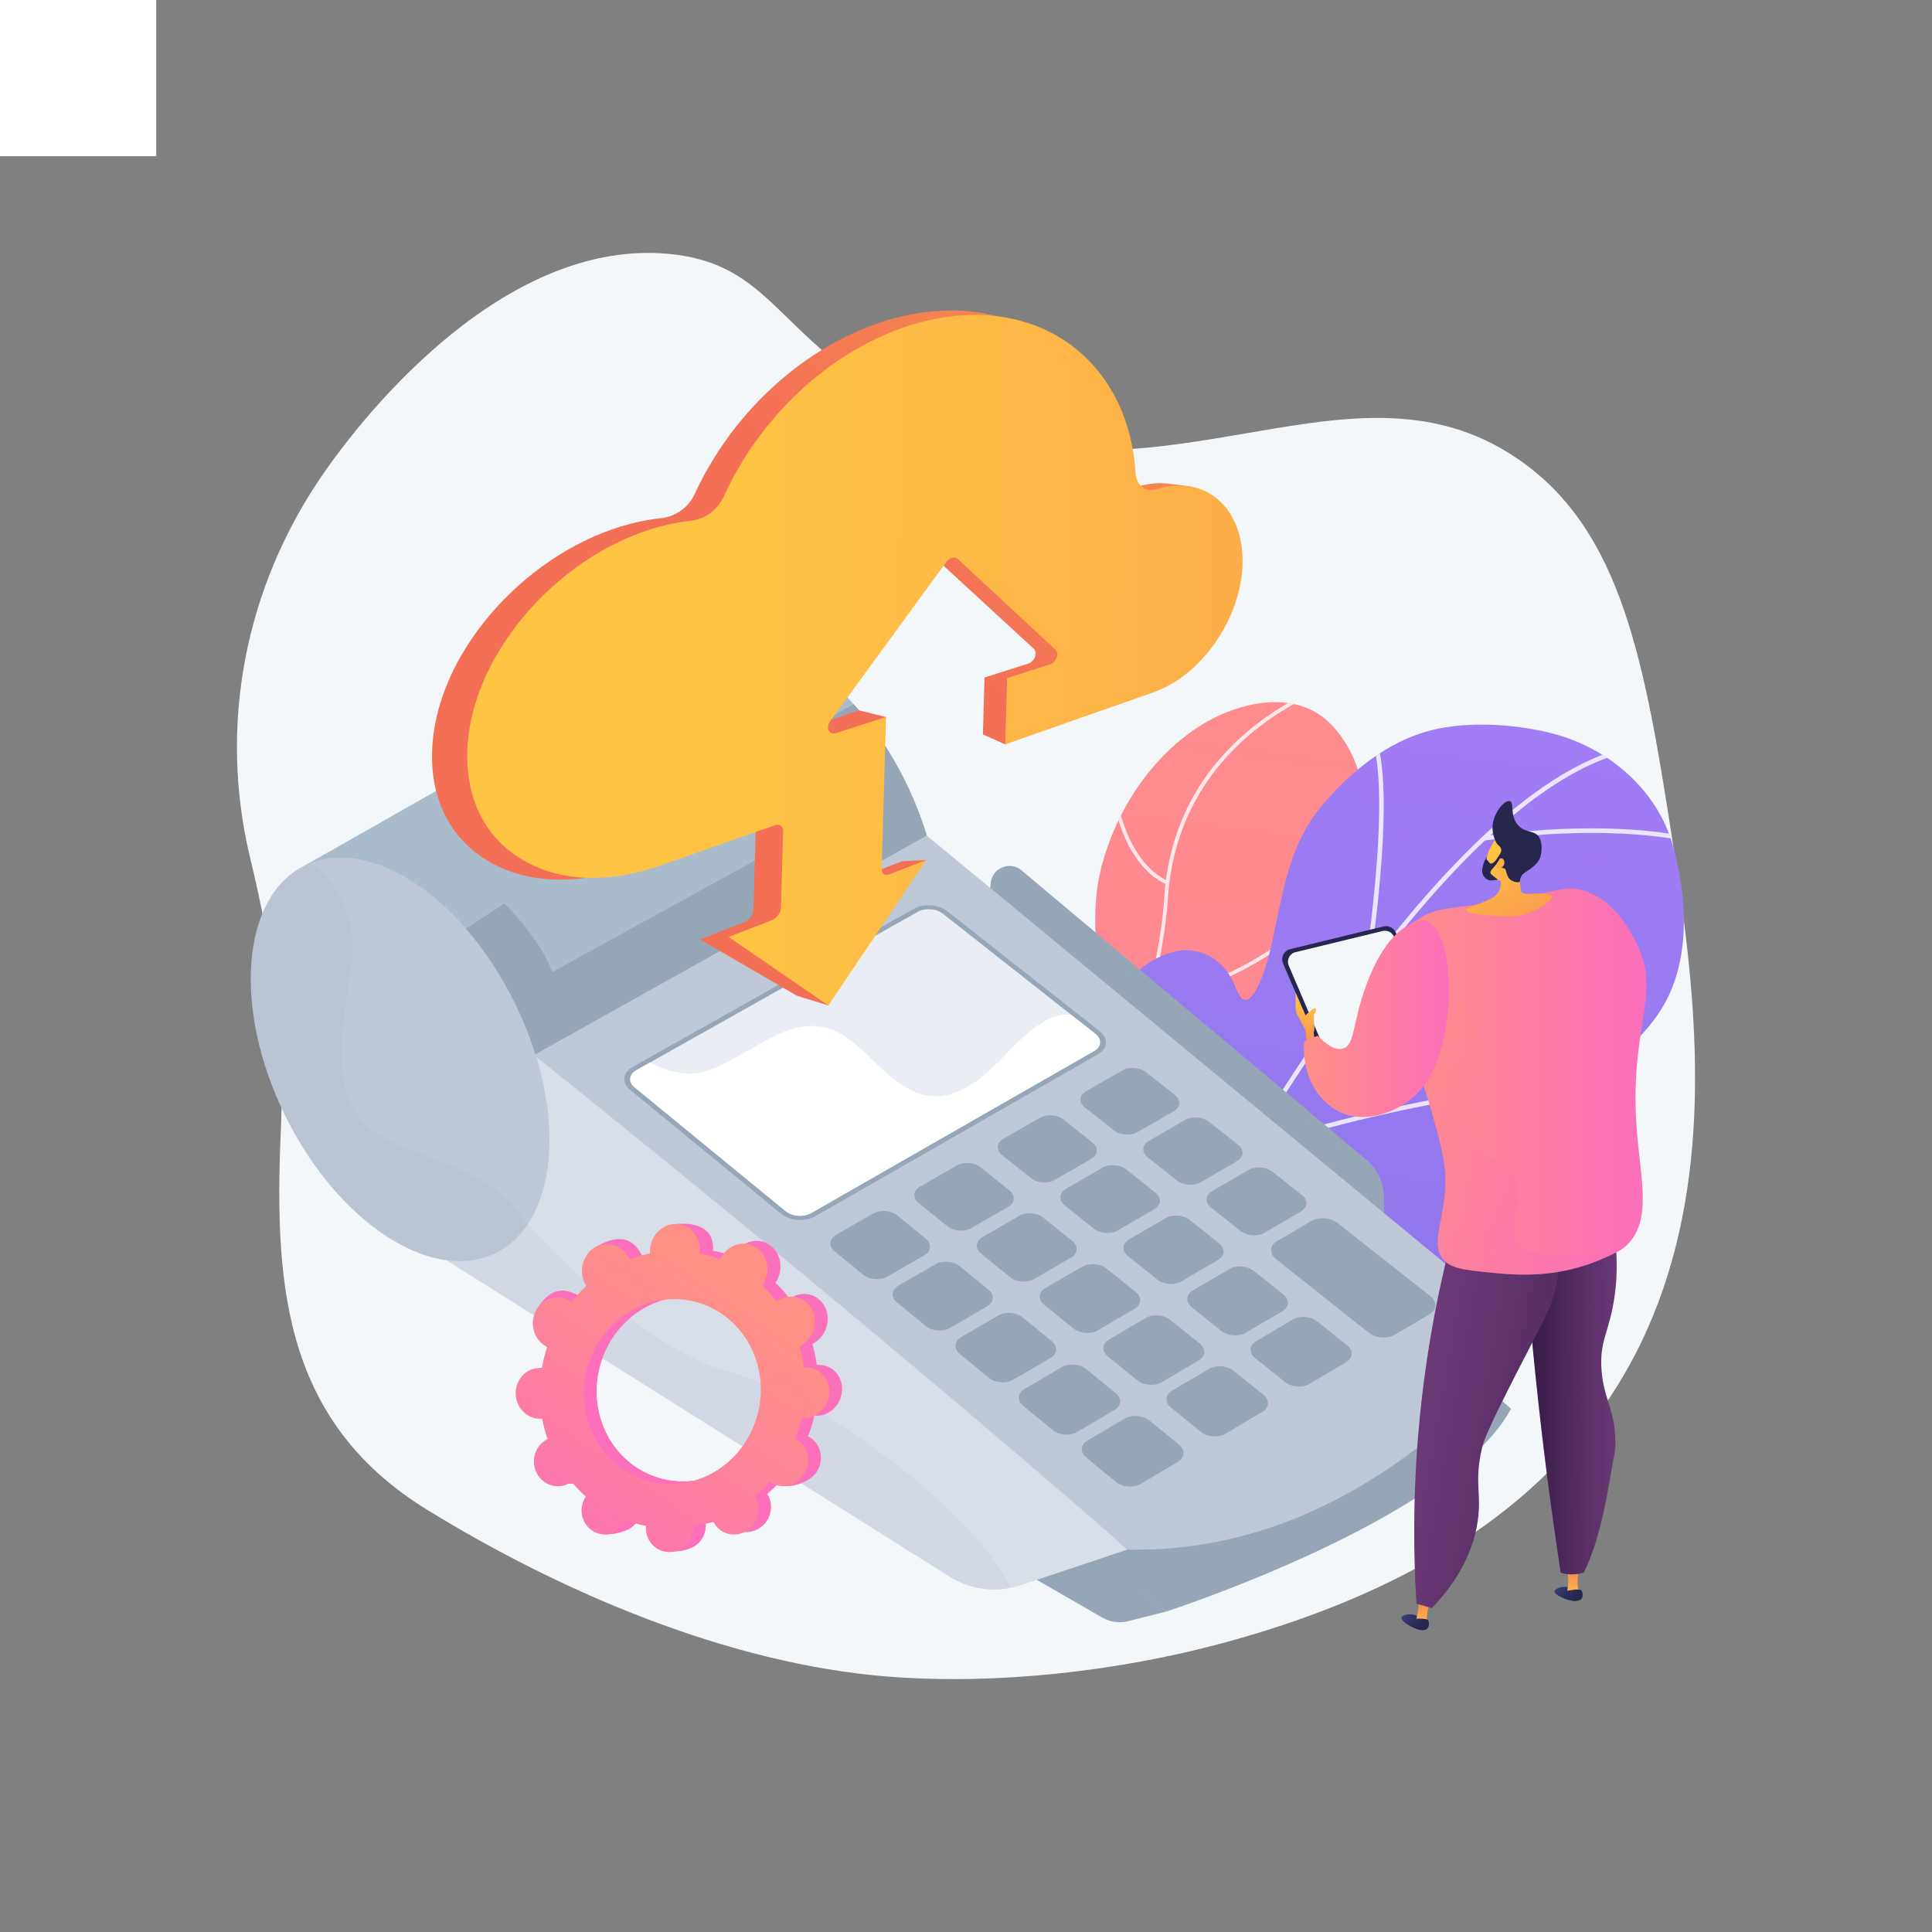 <?xml version="1.0" encoding="utf-8"?>
<!-- Generator: Adobe Illustrator 27.5.0, SVG Export Plug-In . SVG Version: 6.00 Build 0)  -->
<svg version="1.1" xmlns="http://www.w3.org/2000/svg" xmlns:xlink="http://www.w3.org/1999/xlink" x="0px" y="0px"
	 viewBox="0 0 3710 3710" style="enable-background:new 0 0 3710 3710;" xml:space="preserve">
<rect x="0" y="0" width="3710" height="3710" fill="#808080" stroke="none"/>
<g id="Background">
	<g>
		<g>
			<rect style="fill:#FFFFFF;" width="300" height="300"/>
		</g>
	</g>
</g>
<g id="Illustration">
	<g>
		<path style="fill:#F4F7FA;" d="M3213.822,1629.244c-55.197-361.291-99.509-610.975-298.829-747.794
			c-336.204-230.78-711.677,143.864-1187.924-107.527c-234.486-123.775-243.275-267.282-441.865-286.33
			c-351.348-33.701-639.081,385.599-664.017,421.558c-151.509,218.481-202.119,484.887-140.698,738.871
			c39.891,164.966,66.849,335.699,59.449,505.213c-12.875,295.02-5.467,570.399,280.844,746.341
			c255.64,157.097,577.371,295.651,884.306,319.917c208.59,16.494,442.511-10.196,643.552-64.501
			C3373.197,2878.227,3289.714,2125.999,3213.822,1629.244z"/>
		<g>
			<g>
				<g>
					<defs>
						<path id="SVGID_1_" d="M2613.511,1778.069c-7.835,0.696-15.321,1.499-22.155,2.165c-21.209,2.067-67.709,14.937-83.74-6.187
							c-26.431-34.85,40.717-93.95,57.622-120.501c20.911-32.842,46.821-69.41,51.025-109.297
							c6.393-60.663-35.163-142.723-86.448-174.404c-70.74-43.699-169.56-13.962-233.117,28.939
							c-92.071,62.149-156.766,164.662-183.025,271.735c-28.304,115.412,10.73,234.873-0.457,351.847
							c-17.584,183.855-278.161-50.377-227.238,433.094c11.242,106.728,29.576,223.486,89.539,314.964
							c24.867,37.936,74.579,90.652,124.13,87.608c70.256-4.315,67.117-103.708,88.913-149.59
							c25.479-53.633,69.93-96.007,119.326-127.703c62.828-40.316,135.669-76.373,160.643-152.493
							c16.218-49.429-8.189-100.333-39.418-138.784c-17.211-21.191-53.895-45.42-48.395-76.643
							c4.562-25.899,40.953-44.926,59.928-58.579c58.361-41.995,115.103-87.241,167.001-137.05
							c46.576-44.701,125.346-112.51,118.97-185.151C2721.482,1773.578,2661.079,1773.844,2613.511,1778.069z"/>
					</defs>
					
						<linearGradient id="SVGID_00000067214571048580508850000011742569977276163467_" gradientUnits="userSpaceOnUse" x1="2473.516" y1="756.286" x2="1826.993" y2="5761.597">
						<stop  offset="0" style="stop-color:#FF9085"/>
						<stop  offset="1" style="stop-color:#FB6FBB"/>
					</linearGradient>
					
						<use xlink:href="#SVGID_1_"  style="overflow:visible;fill:url(#SVGID_00000067214571048580508850000011742569977276163467_);"/>
					<clipPath id="SVGID_00000035532868769782079720000016704926912245328813_">
						<use xlink:href="#SVGID_1_"  style="overflow:visible;"/>
					</clipPath>
					<g style="opacity:0.8;clip-path:url(#SVGID_00000035532868769782079720000016704926912245328813_);">
						<g>
							<path style="fill:#FFFFFF;" d="M2239.081,2984.331c-0.717,0-1.44-0.216-2.069-0.664
								c-119.919-85.657-176.356-216.439-172.534-399.819c3.331-159.873,50.193-333.342,95.513-501.098
								c35.689-132.107,69.398-256.888,75.535-357.112c4.916-80.301,27.846-153.139,68.152-216.492
								c32.234-50.663,75.576-95.38,128.823-132.908c90.573-63.835,179.787-85.023,180.677-85.23
								c1.918-0.448,3.833,0.75,4.278,2.667c0.446,1.918-0.749,3.833-2.666,4.279c-0.88,0.204-88.937,21.151-178.386,84.257
								c-82.346,58.093-182.804,164.907-193.761,343.863c-6.18,100.947-39.981,226.068-75.769,358.535
								c-89.183,330.123-190.266,704.292,74.283,893.255c1.602,1.144,1.973,3.372,0.829,4.974
								C2241.289,2983.812,2240.194,2984.331,2239.081,2984.331z"/>
						</g>
						<g>
							<path style="fill:#FFFFFF;" d="M2241.915,1698.529c-0.362,0-0.731-0.056-1.094-0.173c-0.959-0.31-23.782-7.918-48.754-37.608
								c-22.771-27.074-51.738-78.611-60.419-170.384c-0.186-1.96,1.253-3.7,3.214-3.885c1.946-0.195,3.7,1.254,3.884,3.214
								c8.471,89.552,36.426,139.697,58.385,165.996c23.692,28.372,45.668,35.812,45.888,35.882
								c1.867,0.613,2.892,2.623,2.284,4.493C2244.812,1697.57,2243.417,1698.529,2241.915,1698.529z"/>
						</g>
						<g>
							<path style="fill:#FFFFFF;" d="M2206.258,1922.601c-1.806,0-3.354-1.367-3.542-3.203c-0.199-1.958,1.226-3.708,3.185-3.909
								c0.608-0.063,61.777-6.641,141.938-42.015c73.911-32.615,179.571-97.1,263.204-219.083c1.113-1.624,3.33-2.039,4.957-0.925
								c1.624,1.114,2.038,3.333,0.925,4.957c-84.654,123.472-191.635,188.708-266.473,221.693
								c-81.137,35.759-143.209,42.404-143.828,42.466C2206.501,1922.595,2206.378,1922.601,2206.258,1922.601z"/>
						</g>
						<g>
							<path style="fill:#FFFFFF;" d="M2077.56,2469.33c-0.393,0-0.794-0.066-1.185-0.204c-2.483-0.875-61.37-22.122-110.02-81.643
								c-28.584-34.97-47.507-75.893-56.245-121.632c-10.89-57-5.883-121.64,14.881-192.127c0.555-1.889,2.535-2.968,4.428-2.413
								c1.889,0.557,2.969,2.539,2.413,4.427c-46.163,156.709-3.818,253.428,39.833,306.972
								c47.363,58.097,106.491,79.481,107.083,79.69c1.856,0.657,2.83,2.692,2.174,4.548
								C2080.405,2468.415,2079.029,2469.33,2077.56,2469.33z"/>
						</g>
						<g>
							<path style="fill:#FFFFFF;" d="M2098.299,2349.002c-1.762,0-3.294-1.306-3.53-3.1c-0.257-1.952,1.118-3.743,3.07-4
								c2.85-0.376,285.884-38.824,355.238-145.923c1.073-1.651,3.28-2.124,4.931-1.055c1.653,1.071,2.125,3.279,1.055,4.931
								c-29.954,46.253-99.78,85.415-207.54,116.4c-79.89,22.97-152.034,32.621-152.754,32.716
								C2098.612,2348.992,2098.455,2349.002,2098.299,2349.002z"/>
						</g>
					</g>
				</g>
			</g>
			<g>
				<g>
					<defs>
						<path id="SVGID_00000087402908068818266090000010421260883325758106_" d="M3212.457,1623.916
							c-29.582-106.613-123.249-187.359-230.405-215.235c-65.245-16.973-144.892-22.712-211.437-11.128
							c-93.593,16.292-170.852,77.345-231.073,148.11c-70.758,83.146-77.382,186.188-102.673,288.541
							c-4.958,20.066-37.669,130.563-62.439,65.805c-34.538-90.303-111.564-74.376-111.58-74.373
							c-60.267,12.466-106.588,56.719-128.871,112.408c-59.522,148.757-41.123,341.996-28.535,497.921
							c5.922,73.343,15.044,146.297,25.92,219.009c2.689,17.977,15.598,32.736,33.067,37.76
							c17.469,5.024,36.262-0.613,48.086-14.419c12.294-14.36,25.175-27.543,37.097-39.145
							c114.667-111.593,294.212-128.108,445.705-134.785c88.452-3.898,161.329-9.521,238.397-57.017
							c32.024-19.736,66.827-43.973,81.674-80.041c13.431-32.625,16.042-88.497-4.184-118.838
							c-25.19-37.789-81.137-35.409-114.442-63.244c-53.811-44.973,86.93-76.275,115.279-85.387
							c45.198-14.531,75.163-50.574,109.022-81.83c25.865-23.875,50.184-49.858,68.952-79.764
							C3247.349,1846.914,3240.309,1724.291,3212.457,1623.916z"/>
					</defs>
					
						<linearGradient id="SVGID_00000039841190499648094370000008001599931156867222_" gradientUnits="userSpaceOnUse" x1="2806.892" y1="850.44" x2="2228.128" y2="5331.167">
						<stop  offset="0" style="stop-color:#AA80F9"/>
						<stop  offset="0.996" style="stop-color:#6165D7"/>
					</linearGradient>
					
						<use xlink:href="#SVGID_00000087402908068818266090000010421260883325758106_"  style="overflow:visible;fill:url(#SVGID_00000039841190499648094370000008001599931156867222_);"/>
					<clipPath id="SVGID_00000038404632629408860420000007420759360347344566_">
						<use xlink:href="#SVGID_00000087402908068818266090000010421260883325758106_"  style="overflow:visible;"/>
					</clipPath>
					<g style="opacity:0.8;clip-path:url(#SVGID_00000038404632629408860420000007420759360347344566_);">
						<g>
							<path style="fill:#FFFFFF;" d="M2113.603,2731.028c-0.613,0-1.235-0.133-1.827-0.411c-2.143-1.01-3.062-3.567-2.052-5.711
								c1.412-2.995,143.397-303.006,339.355-610.496c115.148-180.684,226.144-328.591,329.906-439.612
								c130.1-139.2,249.316-220.619,354.337-241.994c2.331-0.474,4.588,1.027,5.06,3.348c0.473,2.323-1.027,4.588-3.348,5.06
								c-103.239,21.014-220.921,101.574-349.779,239.445c-103.403,110.637-214.074,258.123-328.938,438.365
								c-195.669,307.035-337.421,606.553-338.83,609.543C2116.755,2730.117,2115.212,2731.028,2113.603,2731.028z"/>
						</g>
						<g>
							<path style="fill:#FFFFFF;" d="M2623.897,1872.483c-0.225,0-0.453-0.017-0.682-0.053c-2.341-0.374-3.935-2.574-3.562-4.914
								c0.647-4.046,63.871-405.384,1.091-473.108c-1.61-1.737-1.508-4.451,0.23-6.063c1.738-1.612,4.454-1.506,6.063,0.23
								c65.595,70.761,3.754,463.604,1.091,480.292C2627.791,1870.98,2625.968,1872.483,2623.897,1872.483z"/>
						</g>
						<g>
							<path style="fill:#FFFFFF;" d="M3374.154,1664.689c-0.777,0-1.563-0.209-2.27-0.652
								c-168.306-105.193-518.447-50.257-521.965-49.69c-2.345,0.374-4.541-1.214-4.919-3.553c-0.377-2.339,1.214-4.542,3.553-4.919
								c0.887-0.142,89.907-14.305,198.753-15.133c100.709-0.789,239.597,10.063,329.126,66.019c2.01,1.256,2.62,3.902,1.365,5.912
								C3376.983,1663.975,3375.584,1664.689,3374.154,1664.689z"/>
						</g>
						<g>
							<path style="fill:#FFFFFF;" d="M2254.861,2457.017c-0.321,0-0.647-0.036-0.972-0.112c-2.307-0.535-3.746-2.84-3.212-5.148
								c45.934-198.509-126.307-487.928-128.051-490.828c-1.222-2.031-0.567-4.667,1.464-5.889c2.035-1.219,4.669-0.566,5.888,1.464
								c0.441,0.732,44.481,74.322,82.175,171.731c34.884,90.15,71.336,219.791,46.885,325.458
								C2258.578,2455.675,2256.813,2457.017,2254.861,2457.017z"/>
						</g>
						<g>
							<path style="fill:#FFFFFF;" d="M2397.265,2210.013c-1.8,0-3.478-1.144-4.073-2.948c-0.743-2.25,0.48-4.676,2.731-5.418
								c1.539-0.509,156.051-51.181,343.181-87.893c173.026-33.943,410.182-62.542,557.418-6.027
								c2.212,0.849,3.317,3.331,2.468,5.544c-0.849,2.214-3.328,3.316-5.543,2.468c-145.334-55.785-380.774-27.29-552.69,6.438
								c-186.609,36.608-340.612,87.114-342.146,87.619C2398.165,2209.943,2397.711,2210.013,2397.265,2210.013z"/>
						</g>
					</g>
				</g>
			</g>
		</g>
		<g>
			<g>
				<g>
					<path style="fill:#97A6B7;" d="M2067.5,2950.363l-120.815,57.659l169.457,97.919c15.311,8.847,33.464,11.374,50.61,7.049
						l73.227-18.479L2067.5,2950.363z"/>
					<path style="opacity:0.2;fill:#97A6B7;" d="M2067.5,2950.363l-120.815,57.659l169.457,97.919
						c15.311,8.847,33.464,11.374,50.61,7.049l73.227-18.479L2067.5,2950.363z"/>
				</g>
				<path style="fill:#97A6B7;" d="M2093.048,2975.792l146.93,118.72c0,0,548.705-177.783,661.621-389.2l-57.659-50.861
					L2093.048,2975.792z"/>
			</g>
			<path style="fill:#D8DEE8;" d="M2165.242,2975.589l-205.7,68.578c-6.307,2.091-12.685,3.82-19.136,5.082
				c-39.965,8.001-81.768,0.54-116.688-21.441l-966.694-607.802l41.695-165.807l79.101-314.675l28.721,25.047L2165.242,2975.589z"/>
			<g>
				<path style="fill:#97A6B7;" d="M2657.972,2301.48v68.687l-17.529-14.054l-745.723-581.17l7.907-79.714
					c0.973-9.982,6.151-18.992,13.934-24.937c2.488-1.946,5.292-3.531,8.32-4.758c12.287-5.045,26.394-2.845,36.593,5.694
					l662.167,555.62C2645.696,2245.371,2657.972,2272.687,2657.972,2301.48z"/>
				<path style="opacity:0.3;fill:#97A6B7;" d="M2640.894,2308.688v47.425l-745.948-581.17l7.794-79.714
					c0.973-9.982,6.095-18.992,13.877-24.937c9.551-1.045,19.282,1.802,26.851,8.144l662.631,555.62
					C2628.154,2252.578,2640.894,2279.895,2640.894,2308.688z"/>
			</g>
			<path style="fill:#AABBCC;" d="M1701.445,1980.858c-89.66,44.255-211.357-7.999-309.737-120.615l-336.586,173.986l-18.416-14.557
				l-14.017-11.1l-437.887-346.209c0,0,736.201-418.642,749.571-425.237c8.541-4.216,17.369-7.531,26.452-10.018l14.846-3.315
				c81.877-14.019,180.511,35.821,263.466,128.363c37.154,41.407,71.173,91.427,99.139,148.078
				c17.155,34.703,30.883,69.695,41.335,104.182c2.449,8.038,4.719,16.072,6.81,24.073l5.911,24.686
				C1824.872,1803.305,1792.799,1935.776,1701.445,1980.858z"/>
			<path style="fill:#BFC8D6;" d="M2901.274,2530.546l-1121.627-926.045l-756.153,420.071c0,0,597.589,475.328,1141.748,951.017
				c389.283,8.781,656.218-270.088,742.747-375.139C2925.424,2579.284,2922.42,2548.003,2901.274,2530.546z"/>
			<path style="fill:#BFC8D6;" d="M1013.534,2350.67c-16,24.108-36.577,43.065-61.659,55.424
				c-28.902,14.272-61.155,18.489-94.85,13.912c-108.292-14.739-231.791-120.436-309.09-277.017
				c-101.372-205.376-84.867-420.553,36.83-480.626c5.01-2.486,10.091-4.649,15.28-6.486
				c121.157-43.785,291.468,72.614,388.66,269.593c6.415,13.009,12.36,26.055,17.838,39.101
				C1069.751,2115.06,1070.437,2265.191,1013.534,2350.67z"/>
			<g>
				<path style="fill:#97A6B7;" d="M2746.239,2488.601c13.773,10.848,13.396,26.496-0.865,34.945l-66.827,39.594
					c-14.313,8.48-37.078,6.503-50.827-4.41l-177.111-140.591c-13.55-10.756-12.955-26.24,1.307-34.59l66.591-38.986
					c14.211-8.32,36.719-6.401,50.293,4.29L2746.239,2488.601z"/>
				<path style="fill:#97A6B7;" d="M1565.31,2335.671c-19.265,11.039-48.652,8.789-65.472-5.009l-290.031-237.912
					c-16.413-13.463-14.164-33.17,4.98-43.937l540.162-303.79c18.681-10.506,47.35-8.433,63.942,4.629l293.142,230.778
					c16.998,13.381,15.565,33.036-3.227,43.805L1565.31,2335.671z"/>
				<path style="fill:#EAEDF3;" d="M2101.097,2018.156l-543.44,311.252c-14.45,8.29-36.433,6.63-49.081-3.748l-290.063-237.807
					c-12.361-10.127-10.667-24.867,3.711-32.938l25.766-14.487l514.466-289.486c14.019-7.892,35.497-6.342,47.966,3.496
					l246.565,194.202l46.524,36.651C2116.304,1995.346,2115.223,2010.048,2101.097,2018.156z"/>
				<path style="fill:#FFFFFF;" d="M2101.097,2018.156l-543.44,311.252c-14.45,8.29-36.433,6.63-49.081-3.748l-290.063-237.807
					c-12.361-10.127-10.667-24.867,3.711-32.938l25.766-14.487c31.965,17.046,73.049,25.731,99.968,18.703
					c95.463-24.974,181.158-139.32,283.215-62.921c60.038,45.009,113.265,132.797,199.97,102.957
					c75.857-26.127,112.795-106.272,181.447-141.804c14.161-7.317,29.298-9.803,44.397-8.722l46.524,36.651
					C2116.304,1995.346,2115.223,2010.048,2101.097,2018.156z"/>
				<g>
					<path style="fill:#97A6B7;" d="M1777.714,2378.56c12.021,9.775,10.786,24.05-2.775,31.879l-70.968,40.971
						c-13.612,7.858-34.385,6.253-46.38-3.581l-54.798-44.925c-11.932-9.782-10.576-24.036,3.012-31.839l70.847-40.688
						c13.538-7.775,34.192-6.198,46.149,3.526L1777.714,2378.56z"/>
					<path style="fill:#97A6B7;" d="M1938.336,2285.937c12.054,9.697,10.924,23.864-2.541,31.637l-70.465,40.681
						c-13.515,7.802-34.237,6.216-46.266-3.54l-54.952-44.565c-11.966-9.704-10.715-23.849,2.777-31.598l70.347-40.401
						c13.442-7.72,34.046-6.162,46.036,3.485L1938.336,2285.937z"/>
					<path style="fill:#97A6B7;" d="M2097.825,2193.968c12.086,9.62,11.059,23.679-2.311,31.398l-69.968,40.394
						c-13.419,7.747-34.091,6.179-46.152-3.498l-55.103-44.209c-11.999-9.627-10.851-23.665,2.546-31.359l69.852-40.117
						c13.348-7.666,33.901-6.126,45.924,3.444L2097.825,2193.968z"/>
					<path style="fill:#97A6B7;" d="M2256.193,2102.645c12.117,9.543,11.192,23.497-2.084,31.161l-69.476,40.11
						c-13.325,7.693-33.945,6.143-46.039-3.457l-55.249-43.857c-12.031-9.55-10.986-23.483,2.318-31.123l69.363-39.835
						c13.255-7.612,33.758-6.09,45.812,3.404L2256.193,2102.645z"/>
				</g>
				<g>
					<path style="fill:#97A6B7;" d="M1898.075,2476.443l-55.432-45.08c-12.071-9.817-32.84-11.415-46.405-3.574l-70.994,41.032
						c-13.618,7.869-14.906,22.252-2.859,32.127l55.319,45.351c12.108,9.928,32.998,11.555,46.637,3.63l71.115-41.319
						C1909.047,2500.713,1910.212,2486.311,1898.075,2476.443z"/>
					<path style="fill:#97A6B7;" d="M2059.026,2383.035l-55.583-44.717c-12.104-9.738-32.82-11.318-46.29-3.533l-70.49,40.742
						c-13.521,7.814-14.703,22.087-2.624,31.883l55.472,44.987c12.143,9.847,32.981,11.455,46.523,3.586l70.608-41.025
						C2070.135,2407.117,2071.194,2392.824,2059.026,2383.035z"/>
					<path style="fill:#97A6B7;" d="M2218.837,2290.289l-55.731-44.36c-12.136-9.658-32.803-11.221-46.178-3.489l-69.993,40.454
						c-13.424,7.758-14.503,21.923-2.39,31.64l55.622,44.626c12.175,9.769,32.961,11.358,46.408,3.546l70.107-40.735
						C2230.081,2314.185,2231.036,2300,2218.837,2290.289z"/>
					<path style="fill:#97A6B7;" d="M2377.518,2198.199l-55.875-44.006c-12.168-9.583-32.783-11.126-46.063-3.449l-69.5,40.168
						c-13.329,7.704-14.306,21.761-2.161,31.401l55.768,44.269c12.208,9.692,32.942,11.261,46.294,3.503l69.612-40.447
						C2388.894,2221.91,2389.749,2207.831,2377.518,2198.199z"/>
				</g>
				<path style="fill:#97A6B7;" d="M2019.582,2575.254c12.25,9.962,11.157,24.497-2.46,32.46l-71.262,41.673
					c-13.668,7.993-34.674,6.344-46.899-3.678l-55.846-45.783c-12.16-9.969-10.943-24.482,2.702-32.419l71.141-41.382
					c13.594-7.907,34.478-6.288,46.663,3.622L2019.582,2575.254z"/>
				<path style="fill:#97A6B7;" d="M2180.86,2481.051c12.283,9.882,11.295,24.305-2.225,32.211l-70.752,41.375
					c-13.57,7.936-34.523,6.306-46.782-3.635l-55.999-45.414c-12.194-9.889-11.082-24.291,2.466-32.171l70.634-41.087
					c13.497-7.851,34.329-6.251,46.547,3.579L2180.86,2481.051z"/>
				<path style="fill:#97A6B7;" d="M2340.99,2387.52c12.315,9.802,11.431,24.115-1.992,31.965l-70.248,41.08
					c-13.474,7.879-34.375,6.269-46.666-3.593l-56.148-45.048c-12.227-9.809-11.219-24.101,2.232-31.926l70.133-40.795
					c13.401-7.796,34.182-6.214,46.432,3.537L2340.99,2387.52z"/>
				<path style="fill:#97A6B7;" d="M2499.983,2294.652c12.346,9.724,11.564,23.928-1.764,31.722l-69.749,40.788
					c-13.378,7.823-34.227,6.232-46.55-3.55l-56.294-44.687c-12.258-9.731-11.354-23.914,2.002-31.683l69.637-40.507
					c13.307-7.74,34.036-6.177,46.317,3.496L2499.983,2294.652z"/>
				<g>
					<path style="fill:#97A6B7;" d="M2142.247,2675.009c12.367,10.057,11.347,24.725-2.298,32.756l-71.408,42.031
						c-13.696,8.062-34.82,6.391-47.162-3.728l-56.381-46.222c-12.277-10.065-11.13-24.709,2.543-32.715l71.288-41.736
						c13.622-7.975,34.622-6.334,46.924,3.67L2142.247,2675.009z"/>
					<path style="fill:#97A6B7;" d="M2303.852,2580c12.4,9.976,11.485,24.531-2.062,32.504l-70.895,41.729
						c-13.598,8.004-34.668,6.352-47.044-3.684l-56.534-45.847c-12.31-9.983-11.27-24.516,2.305-32.463l70.778-41.438
						c13.524-7.918,34.472-6.296,46.807,3.627L2303.852,2580z"/>
					<path style="fill:#97A6B7;" d="M2464.3,2485.671c12.432,9.896,11.621,24.339-1.828,32.255l-70.387,41.43
						c-13.5,7.946-34.518,6.314-46.927-3.641l-56.683-45.477c-12.343-9.903-11.407-24.324,2.071-32.215l70.273-41.142
						c13.428-7.862,34.324-6.259,46.69,3.585L2464.3,2485.671z"/>
				</g>
				<g>
					<path style="fill:#97A6B7;" d="M2264.082,2774.089c12.484,10.153,11.537,24.953-2.135,33.052l-71.551,42.388
						c-13.724,8.13-34.965,6.437-47.425-3.778l-56.915-46.66c-12.393-10.16-11.318-24.937,2.383-33.01l71.431-42.09
						c13.649-8.042,34.766-6.379,47.183,3.719L2264.082,2774.089z"/>
					<path style="fill:#97A6B7;" d="M2426.007,2678.276c12.517,10.07,11.675,24.756-1.898,32.797l-71.035,42.083
						c-13.625,8.072-34.812,6.398-47.305-3.733l-57.067-46.28c-12.426-10.077-11.458-24.74,2.145-32.755l70.918-41.787
						c13.551-7.985,34.615-6.341,47.065,3.675L2426.007,2678.276z"/>
					<path style="fill:#97A6B7;" d="M2586.767,2583.152c12.549,9.988,11.812,24.561-1.664,32.544l-70.524,41.78
						c-13.527,8.013-34.661,6.36-47.186-3.689l-57.216-45.904c-12.458-9.996-11.596-24.546,1.909-32.503l70.41-41.488
						c13.454-7.927,34.465-6.303,46.947,3.632L2586.767,2583.152z"/>
				</g>
			</g>
			<path style="fill:#97A6B7;" d="M1779.611,1604.415l-742.905,415.257l-8.793,4.901c-1.657-5.333-3.387-10.667-5.224-16
				c-9.335-27.605-20.614-55.462-34.272-83.102c-26.631-53.983-58.632-101.914-93.732-142.13l74.056-48.615
				c0,0,72.111,72.074,91.317,132.112l571.801-314.712l-93.661-141.734l100.939-58.237c37.154,41.407,71.173,91.427,99.139,148.078
				C1755.43,1534.936,1769.158,1569.928,1779.611,1604.415z"/>
			<path style="fill:#97A6B7;" d="M1538.198,1410.392c0,0,50.062,130.785,34.04,174.549c59.621-32.815,63.26-31.013,63.26-31.013
				L1538.198,1410.392z"/>
			<path style="opacity:0.1;fill:#97A6B7;" d="M1940.407,3049.249c-39.965,8.001-81.768,0.54-116.688-21.441l-966.694-607.802
				c-108.292-14.739-231.791-120.436-309.09-277.017c-101.372-205.376-84.867-420.553,36.83-480.626
				c5.01-2.486,10.091-4.649,15.28-6.486c47.965,43.28,89.047,108.111,74.453,198.96c-31.209,194.6-38.416,299.108,108.111,351.361
				c38.091,13.549,79.245,29.442,116.111,48.001c5.081,2.559,10.055,5.154,14.955,7.822c40.433,21.981,74.02,47.568,89.84,77.371
				c0,0,3.496,4.072,10.018,11.279c44.326,49.01,227.935,243.071,391.327,284.981
				C1566.883,2677.203,1867.576,2896.704,1940.407,3049.249z"/>
		</g>
		<g>
			
				<linearGradient id="SVGID_00000084504618065531099520000013555068480896143793_" gradientUnits="userSpaceOnUse" x1="4176.161" y1="3447.264" x2="4220.355" y2="3486.574" gradientTransform="matrix(0.99 -0.14 0.14 0.99 -1645.266 206.938)">
				<stop  offset="0" style="stop-color:#444B8C"/>
				<stop  offset="0.996" style="stop-color:#26264F"/>
			</linearGradient>
			<path style="fill:url(#SVGID_00000084504618065531099520000013555068480896143793_);" d="M2985.012,3055.751
				c1.258-6.928,23.631-13.199,34.709-3.919c5.502,4.608,9.289,13.947,6.107,18.166c-1.158,1.534,3.585,4.233-0.959,4.286
				C3009.797,3074.46,2983.761,3062.636,2985.012,3055.751z"/>
			
				<linearGradient id="SVGID_00000129901892141338714060000001094268625779601810_" gradientUnits="userSpaceOnUse" x1="3962.153" y1="3403.915" x2="3962.153" y2="3326.926" gradientTransform="matrix(0.999 0.05 -0.05 0.999 -768.819 -528.791)">
				<stop  offset="0" style="stop-color:#FFC444"/>
				<stop  offset="0.996" style="stop-color:#F36F56"/>
			</linearGradient>
			<path style="fill:url(#SVGID_00000129901892141338714060000001094268625779601810_);" d="M3009.477,3055.788l23.21,1.157
				c-8.041-14.619,1.627-54.381,1.627-54.381l-25.062,0.736c0,0,0.617,11.544,2.144,28.691
				C3011.92,3037.862,3010.956,3046.704,3009.477,3055.788z"/>
			
				<linearGradient id="SVGID_00000103255127793120593110000010058471465879156920_" gradientUnits="userSpaceOnUse" x1="4180.605" y1="3442.271" x2="4224.797" y2="3481.58" gradientTransform="matrix(0.99 -0.14 0.14 0.99 -1645.266 206.938)">
				<stop  offset="0" style="stop-color:#444B8C"/>
				<stop  offset="0.996" style="stop-color:#26264F"/>
			</linearGradient>
			<path style="fill:url(#SVGID_00000103255127793120593110000010058471465879156920_);" d="M3006.422,3055.438
				c0,0,27.703-6.383,30.699-0.888c2.998,5.496,5.323,20.208-12.252,19.734C3007.292,3073.81,3004.861,3060.098,3006.422,3055.438z"
				/>
			
				<linearGradient id="SVGID_00000101801132648605421820000013562130275066704557_" gradientUnits="userSpaceOnUse" x1="4224.133" y1="3084.464" x2="4268.328" y2="3123.776" gradientTransform="matrix(1 0 0 1 -1542.423 0)">
				<stop  offset="0" style="stop-color:#444B8C"/>
				<stop  offset="0.996" style="stop-color:#26264F"/>
			</linearGradient>
			<path style="fill:url(#SVGID_00000101801132648605421820000013562130275066704557_);" d="M2691.214,3106.003
				c2.215-6.683,25.246-9.761,34.917,0.977c4.801,5.331,7.245,15.11,3.503,18.84c-1.361,1.358,2.956,4.695-1.551,4.111
				C2713.137,3127.997,2689.013,3112.643,2691.214,3106.003z"/>
			
				<linearGradient id="SVGID_00000039838114284468835450000008527116454692496028_" gradientUnits="userSpaceOnUse" x1="4019.36" y1="2990.049" x2="4019.36" y2="2913.058" gradientTransform="matrix(0.981 0.193 -0.193 0.981 -642.201 -582.011)">
				<stop  offset="0" style="stop-color:#FFC444"/>
				<stop  offset="0.996" style="stop-color:#F36F56"/>
			</linearGradient>
			<path style="fill:url(#SVGID_00000039838114284468835450000008527116454692496028_);" d="M2718.431,3112.44l22.803,4.475
				c-5.861-15.621,9.412-53.585,9.412-53.585l-24.909-2.868c0,0-1.046,11.513-1.993,28.702
				C2723.419,3095.049,2721.197,3103.662,2718.431,3112.44z"/>
			
				<linearGradient id="SVGID_00000033362993231375432190000018274528480397176241_" gradientUnits="userSpaceOnUse" x1="4228.576" y1="3079.47" x2="4272.771" y2="3118.782" gradientTransform="matrix(1 0 0 1 -1542.423 0)">
				<stop  offset="0" style="stop-color:#444B8C"/>
				<stop  offset="0.996" style="stop-color:#26264F"/>
			</linearGradient>
			<path style="fill:url(#SVGID_00000033362993231375432190000018274528480397176241_);" d="M2712.457,3108.689
				c0,0,28.324-2.443,30.521,3.419c2.198,5.859,2.442,20.753-14.895,17.823C2710.748,3127.002,2710.259,3113.084,2712.457,3108.689z
				"/>
			
				<linearGradient id="SVGID_00000101816909494918578140000018083766308729384373_" gradientUnits="userSpaceOnUse" x1="1855.302" y1="2659.062" x2="2037.917" y2="2659.062" gradientTransform="matrix(1 0 0 1 1066.656 0)">
				<stop  offset="0" style="stop-color:#311944"/>
				<stop  offset="1" style="stop-color:#6B3976"/>
			</linearGradient>
			<path style="fill:url(#SVGID_00000101816909494918578140000018083766308729384373_);" d="M2921.958,2309.797
				c6.212,106.193,14.908,216.62,26.622,330.9c13.571,132.393,30.058,258.894,48.544,379.121c22.788,7.815,43.848,0,43.848,0
				s26.645-43.642,46.979-159.63c13.046-74.423,13.947-73.485,14.094-86.466c0.737-65.498-22.24-84.46-26.621-143.002
				c-4.053-54.164,13.188-70.386,23.49-131.362c7.921-46.889,10.891-115.219-14.094-204.526
				C3030.532,2299.82,2976.245,2304.809,2921.958,2309.797z"/>
			
				<linearGradient id="SVGID_00000022543719130172706680000017692967197501110666_" gradientUnits="userSpaceOnUse" x1="1855.302" y1="2659.062" x2="2023.043" y2="2659.062" gradientTransform="matrix(1 0 0 1 1066.656 0)">
				<stop  offset="0" style="stop-color:#311944"/>
				<stop  offset="1" style="stop-color:#6B3976"/>
			</linearGradient>
			<path style="opacity:0.3;fill:url(#SVGID_00000022543719130172706680000017692967197501110666_);" d="M2921.958,2309.798
				c6.211,106.192,14.908,216.62,26.622,330.899c13.571,132.393,30.058,258.894,48.545,379.121c22.788,7.815,43.847,0,43.847,0
				c-0.289-11.129-1.066-27.898-3.39-48.154c-6.164-53.729-15.989-69.016-16.997-101.986c-1.29-42.166,13.977-43.464,16.997-84.988
				c4.682-64.362-30.659-79.625-33.995-135.981c-3.526-59.546,33.759-79.141,62.324-152.979
				c16.862-43.587,31.829-109.028,18.908-200.898C3030.532,2299.82,2976.246,2304.809,2921.958,2309.798z"/>
			
				<linearGradient id="SVGID_00000120550401611157485730000004078196039913849535_" gradientUnits="userSpaceOnUse" x1="2193.119" y1="2784.048" x2="1690.745" y2="2693.394" gradientTransform="matrix(1 0 0 1 1066.656 0)">
				<stop  offset="0" style="stop-color:#311944"/>
				<stop  offset="0.741" style="stop-color:#5C3169"/>
				<stop  offset="1" style="stop-color:#6B3976"/>
			</linearGradient>
			<path style="fill:url(#SVGID_00000120550401611157485730000004078196039913849535_);" d="M2807.643,2306.472
				c-31.202,105.108-61.441,235.663-78.298,387.435c-16.359,147.297-16.062,278.107-9.396,385.772
				c9.918,2.771,19.836,5.543,29.753,8.314c57.67-60.339,78.261-115.798,86.129-156.304c11.639-59.918-5.898-80.235,9.396-147.99
				c3.518-15.586,8.468-32.327,65.77-144.664c54.691-107.217,65.904-122.789,75.166-161.292
				c13.222-54.96,9.734-103.701,4.698-136.351C2929.788,2329.752,2868.716,2318.112,2807.643,2306.472z"/>
			<g>
				<path style="fill:#26264F;" d="M2561.722,2079.297l-97.863-229.242c-4.89-11.453,1.676-24.555,13.777-27.495l179.264-43.536
					c9.688-2.353,19.641,2.733,23.411,11.963l90.013,220.33c4.482,10.972-1.426,23.424-12.759,26.891l-171.413,52.447
					C2576.303,2093.669,2565.767,2088.77,2561.722,2079.297z"/>
				<path style="fill:#F4F7FA;" d="M2566.152,2068.271l-91.412-214.129c-4.566-10.698,1.566-22.937,12.87-25.682l167.445-40.665
					c9.049-2.198,18.345,2.552,21.867,11.173l84.078,205.804c4.187,10.248-1.331,21.879-11.918,25.119l-160.112,48.99
					C2579.771,2081.696,2569.93,2077.12,2566.152,2068.271z"/>
			</g>
			
				<linearGradient id="SVGID_00000103265106618644816500000014134305154532298641_" gradientUnits="userSpaceOnUse" x1="1445.811" y1="1922.791" x2="1418.799" y2="2046.111" gradientTransform="matrix(1 0 0 1 1066.656 0)">
				<stop  offset="0" style="stop-color:#FFC444"/>
				<stop  offset="0.996" style="stop-color:#F36F56"/>
			</linearGradient>
			<path style="fill:url(#SVGID_00000103265106618644816500000014134305154532298641_);" d="M2509.718,2005.325l-2.936-27.013
				l-15.564-29.67c-2.12-4.04-3.227-8.535-3.227-13.098v-29.462l18.791,43.456c0,0,12.332-11.158,17.03-13.507
				c4.698-2.349,4.11,7.047,0.587,10.571c-3.523,3.523,1.762,32.297-1.761,35.234l1.174,17.617L2509.718,2005.325z"/>
			
				<linearGradient id="SVGID_00000036940294704636148140000005086819774781586612_" gradientUnits="userSpaceOnUse" x1="1585.464" y1="2076.889" x2="2094.975" y2="2076.889" gradientTransform="matrix(1 0 0 1 1066.656 0)">
				<stop  offset="0" style="stop-color:#FF9085"/>
				<stop  offset="1" style="stop-color:#FB6FBB"/>
			</linearGradient>
			<path style="fill:url(#SVGID_00000036940294704636148140000005086819774781586612_);" d="M2658.877,1833.264
				c14.614-35.735,45.981-56.287,62.247-66.945c38.486-25.216,63.125-20.613,151.507-34.06
				c117.788-17.921,131.886-34.903,171.473-21.141c52.001,18.078,79.162,65.281,91.609,86.911
				c62.75,109.051-10.615,164.477,8.222,381.704c7.692,88.716,27.416,165.81-19.967,211.405c-9.977,9.6-21.136,14.621-43.455,24.664
				c-88.516,39.828-167.877,32.962-216.103,28.188c-53.066-5.254-79.887-8.264-93.958-27.013
				c-22.476-29.949,0.661-68.013,4.698-133.89c2.899-47.296-7.855-84.774-29.362-159.728
				C2695.789,1949.105,2630.878,1901.729,2658.877,1833.264z"/>
			<g>
				<g>
					
						<linearGradient id="SVGID_00000151538107225452905080000012402665847686296511_" gradientUnits="userSpaceOnUse" x1="5039.734" y1="1307.215" x2="5234.616" y2="1552.4" gradientTransform="matrix(0.966 0.258 -0.258 0.966 -1677.684 -923.841)">
						<stop  offset="0" style="stop-color:#FFC444"/>
						<stop  offset="0.996" style="stop-color:#F36F56"/>
					</linearGradient>
					<path style="fill:url(#SVGID_00000151538107225452905080000012402665847686296511_);" d="M2856.033,1667.979
						c-5.362-19.104,4.012-36.797,6.079-40.609c8.651-15.96,10.868-18.141,14.995-20.905l5.738-3.54c0,0,0.333-0.133,0.682-0.258
						c3.682-1.31,16.232-1.692,18.774-1.148c8.122,1.734,16.769,34.822,14.302,81.601c0.337,1.782,0.662,3.581,0.976,5.394
						c1.279,7.388,2.295,14.629,3.081,21.708c0.751,6.772,10.354,6.617,17.154,6.183c27.6-1.762,41.106,0.587,42.281,4.698
						c2.201,7.703-30.537,32.886-70.96,38.551c-54.251,0.403-98.383-5.373-93.64-13.916c2.106-3.793,44.141-14.776,55.962-25.662
						c10.824-9.969,9.942-20.26,10.833-27.628C2879.009,1690.744,2859.98,1682.054,2856.033,1667.979z"/>
					<path style="fill:#26264F;" d="M2866.012,1589.638c0.048,14.492,6.877,29.97,10.356,32.457
						c0.449,0.321,2.978,2.319,5.249,5.734c0.309,0.465,0.583,1.009,0.826,1.713c3.175,9.132-11.346,19.88-8.543,23.969
						c2.033,2.966,11.902-1.001,13.076,1.561c1.105,2.41-7.096,7.403-5.84,10.289c0.947,2.18,5.995,0.186,9.178,3.525
						c1.587,1.663,1.121,2.981,2.802,8.066c0.95,2.875,2.28,6.021,3.311,7.772c5.009,8.509,19.194,11.617,21.924,8.213
						c0.759-0.95,0.107-1.747,0.883-4.932c0,0,0.719-2.951,2.773-6.364c2.934-4.876,10.017-8.363,17.165-13.509
						c13.235-9.531,16.833-17.656,17.912-20.4c0.384-0.978,0.623-1.716,0.795-2.247c3.442-10.683,3.457-26.373-1.345-36.022
						c-8.045-16.164-26.193-8.49-41.047-24.505c-17.139-18.478-6.931-43.736-16.232-46.525
						C2889.003,1535.356,2865.923,1562.841,2866.012,1589.638z"/>
					
						<linearGradient id="SVGID_00000010296067166602652860000015949115069226912180_" gradientUnits="userSpaceOnUse" x1="5015.511" y1="1252.663" x2="5233.1" y2="1526.418" gradientTransform="matrix(0.966 0.258 -0.258 0.966 -1677.684 -923.841)">
						<stop  offset="0" style="stop-color:#FFC444"/>
						<stop  offset="0.996" style="stop-color:#F36F56"/>
					</linearGradient>
					<path style="fill:url(#SVGID_00000010296067166602652860000015949115069226912180_);" d="M2879.108,1650.104
						c3.552-4.88,9.793-0.294,9.83,6.021c0.037,6.314-6.082,12.879-12.018,11.633
						C2870.984,1666.51,2874.328,1656.674,2879.108,1650.104z"/>
				</g>
				<path style="fill:#26264F;" d="M2881.989,1639.54l-8.24,10.72c0,0-8.884,13.133-14.07,5.939
					c-4.237-5.879-5.335-5.748-5.595-5.501c-0.049,0.046-0.063,0.117-0.074,0.114c-0.074-0.02,0.621-2.926,1.246-5.481
					c-2.194,3.149-5.217,8.257-7.048,15.13c-1.778,6.676-3.684,13.823,0.083,20.69c0.217,0.396,4.367,7.705,12.114,9.473
					c0,0,3.047,0.695,15.919-1.567c0,0-14.07-10.21-14.286-12.636c-0.583-6.595,8.564-10.16,15.355-23.681
					C2880.013,1647.524,2881.304,1642.794,2881.989,1639.54z"/>
			</g>
			
				<linearGradient id="SVGID_00000093855639966834218660000014063341232510037420_" gradientUnits="userSpaceOnUse" x1="1574.568" y1="2032.962" x2="1886.978" y2="2331.278" gradientTransform="matrix(1 0 0 1 1066.656 0)">
				<stop  offset="0" style="stop-color:#FF9085"/>
				<stop  offset="1" style="stop-color:#FB6FBB"/>
			</linearGradient>
			<path style="opacity:0.3;fill:url(#SVGID_00000093855639966834218660000014063341232510037420_);" d="M2910.214,2381.743
				c-15.612-31.085,22.644-72.406-2.349-119.796c-21.226-40.248-59.786-31.231-77.515-68.119
				c-21.414-44.554,25.157-77.853,23.489-145.635c-1.993-81.031-71.716-162.144-112.749-155.03
				c-26.549,4.601-29.959,44.209-48.638,87.569c16.528,36.243,35.84,81.651,53.336,142.628
				c21.507,74.955,32.26,112.433,29.362,159.728c-4.037,65.877-27.174,103.941-4.698,133.89
				c14.071,18.75,40.892,21.759,93.958,27.013c48.226,4.775,127.587,11.64,216.103-28.188c11.204-5.042,19.592-8.817,26.433-12.542
				C2968.656,2424.028,2922.596,2406.4,2910.214,2381.743z"/>
			
				<linearGradient id="SVGID_00000041259387372615023780000012993594683359871139_" gradientUnits="userSpaceOnUse" x1="1437.27" y1="1956.216" x2="1715.771" y2="1956.216" gradientTransform="matrix(1 0 0 1 1066.656 0)">
				<stop  offset="0" style="stop-color:#FF9085"/>
				<stop  offset="1" style="stop-color:#FB6FBB"/>
			</linearGradient>
			<path style="fill:url(#SVGID_00000041259387372615023780000012993594683359871139_);" d="M2504.434,2000.039
				c8.613-3.719,17.225-7.438,25.838-11.157c14.556,14.888,33.123,29.364,48.741,24.664c23.28-7.006,17.459-49.833,45.804-125.081
				c32.116-85.259,68.555-107.173,86.911-115.098c10.252-4.427,17.331-7.365,25.838-5.286
				c39.148,9.57,52.091,111.584,41.107,187.916c-6.189,43.007-18.324,127.335-87.499,167.363
				c-9.827,5.687-63.917,36.986-117.447,12.333C2527.996,2114.629,2499.738,2060.593,2504.434,2000.039z"/>
		</g>
		<g>
			
				<linearGradient id="SVGID_00000096023204742014181670000016535316477909055655_" gradientUnits="userSpaceOnUse" x1="3324.874" y1="-188.34" x2="1939.969" y2="1206.861" gradientTransform="matrix(0.999 0.044 -0.044 0.999 -185.478 -138.279)">
				<stop  offset="0" style="stop-color:#FFC444"/>
				<stop  offset="0.996" style="stop-color:#F36F56"/>
			</linearGradient>
			<path style="fill:url(#SVGID_00000096023204742014181670000016535316477909055655_);" d="M1344.084,1803.855l186.188,108.243
				l60.432,18.619l3.455-9.89l172.541-256.511l11.839-12.839l-46.589,2.543l-71.878,27.767c-8.791,3.396-15.732-1.062-15.474-9.97
				l56.862-294.954l-51.933-12.8l-93.638,31.718c-6.599,2.097-12.916,11.871-15.426,6.75c-2.515-5.126-1.168-12.459,3.428-18.687
				l227.581-308.428c5.917-8.024,16.814-10.815,22.314-5.748l191.721,176.453c3.512,3.232,4.267,9.229,1.924,15.309
				c-2.342,6.085-7.351,11.122-12.786,12.85l-84.086,26.722l-3.1,109.389l42.871,19.001l247.34-100.934
				c93.309-32.442,169.491-141.649,173.721-244.678c2.108-51.375-12.765-95.187-42.235-123.736
				c-15.599-15.108-2.825-21.427-23.326-25.82c-3.658-0.784-39.345-5.088-43.195-5.531c-16.048-1.847-33.191-0.627-51.004,3.806
				c-2.74,0.682-5.468,1.432-8.186,2.252c-21.571,6.611-39.765-7.12-41.246-31.144c-12.442-202.04-166.473-333.923-375-302.842
				c-173.718,25.892-347.504,161.327-433.514,348.545c-11.214,24.426-36.273,42.695-62.612,45.466
				c-20.037,2.1-40.746,5.912-61.549,11.356c-191.553,50.093-363.937,235.909-378.849,420.171
				c-8.12,100.332,30.014,181.247,105.652,226.6c73.509,44.089,170.872,47.741,272.501,12.406l225.349-78.35
				c9.666-3.361,17.249,1.458,16.976,10.752l-4.405,149.836c-0.273,9.301-8.312,19.859-17.994,23.599L1344.084,1803.855z"/>
			
				<linearGradient id="SVGID_00000147929542018203461420000008420286351993028511_" gradientUnits="userSpaceOnUse" x1="1388.409" y1="1264.769" x2="5280.973" y2="1298.408">
				<stop  offset="0" style="stop-color:#FFC444"/>
				<stop  offset="0.996" style="stop-color:#F36F56"/>
			</linearGradient>
			<path style="fill:url(#SVGID_00000147929542018203461420000008420286351993028511_);" d="M2344.461,964.25
				c-29.391-28.704-70.191-38.547-115.325-27.154c-2.688,0.679-5.363,1.423-8.031,2.24c-21.16,6.571-39.004-7.007-40.452-30.795
				c-12.168-200.062-163.151-330.348-367.41-299.176c-170.003,25.944-339.954,160.158-424.038,345.336
				c-10.96,24.153-35.444,42.235-61.171,45c-19.569,2.094-39.791,5.883-60.106,11.282
				c-186.954,49.66-355.084,233.252-369.659,415.166c-7.937,99.049,29.213,178.948,102.946,223.767
				c71.684,43.587,166.68,47.262,265.895,12.415l220.169-77.329c9.448-3.319,16.86,1.448,16.592,10.638l-4.335,148.144
				c-0.27,9.195-8.13,19.628-17.594,23.317l-82.751,32.26l191.516,131.354l187.835-279.24l-70.353,27.427
				c-8.602,3.353-15.394-1.06-15.139-9.873l8.413-292.168l-95.569,30.71c-6.454,2.074-12.205,0.154-14.659-4.911
				c-2.457-5.07-1.14-12.32,3.357-18.479l222.749-305.193c5.795-7.945,16.465-10.715,21.849-5.706l187.78,174.523
				c3.44,3.198,4.179,9.136,1.882,15.155c-2.296,6.024-7.205,11.014-12.531,12.726l-82.396,26.476l-3.59,127.228l285.042-100.114
				c91.559-32.157,166.358-140.386,170.528-242.474C2387.98,1035.898,2373.384,992.503,2344.461,964.25z"/>
		</g>
		<g>
			<g>
				
					<linearGradient id="SVGID_00000009557318914977592830000006450926012354841751_" gradientUnits="userSpaceOnUse" x1="430.441" y1="2935.271" x2="61.276" y2="2718.899" gradientTransform="matrix(-1 0.03 0.03 1 1295.521 -64.223)">
					<stop  offset="0" style="stop-color:#FF9085"/>
					<stop  offset="1" style="stop-color:#FB6FBB"/>
				</linearGradient>
				<path style="fill:url(#SVGID_00000009557318914977592830000006450926012354841751_);" d="M1121.392,2840.759
					c8.491,10.249,17.633,19.675,27.353,28.224c-0.73,1.072-1.448,2.156-2.102,3.305c-12.717,22.379-5.357,50.832,16.338,63.622
					c21.641,12.758,49.514,5.181,62.36-16.988c0.673-1.161,1.26-2.349,1.825-3.542c12.103,4.371,24.523,7.771,37.158,10.175
					c-0.132,1.31-0.242,2.627-0.265,3.965c-0.436,25.534,19.51,46.135,44.553,46.134c25.049-0.001,45.908-20.613,46.586-46.158
					c0.034-1.313-0.019-2.603-0.09-3.888c12.637-2.382,25.221-5.802,37.66-10.252c0.51,1.183,1.042,2.361,1.659,3.513
					c11.901,22.181,39.504,29.754,61.757,16.971c22.318-12.819,30.946-41.327,19.166-63.73c-0.611-1.163-1.292-2.262-1.986-3.346
					c10.339-8.738,19.94-18.177,28.741-28.245c1.021,0.749-13.373,7.525-12.272,8.193c21.465,13,65.397-0.772,79.21-23.417
					c13.88-22.752,7.721-51.982-13.865-65.215c-1.129-0.692-2.289-1.293-3.454-1.871c4.975-12.852,9.008-26.067,12.061-39.535
					c1.312,0.115,2.634,0.206,3.98,0.204c25.784-0.032,47.831-21.816,49.243-48.79c1.42-27.122-18.538-49.18-44.581-49.136
					c-1.332,0.003-2.647,0.101-3.958,0.216c-1.775-13.642-4.614-27.22-8.513-40.63c1.231-0.6,2.46-1.22,3.666-1.936
					c23.319-13.836,32.611-44.536,20.641-68.634c-12.026-24.212-40.881-32.473-64.334-18.388c-1.213,0.728-2.364,1.529-3.5,2.345
					c-8.41-11.023-17.568-21.198-27.397-30.458c0.802-1.167,1.594-2.348,2.319-3.601c14.203-24.51,7.577-55.96-14.918-70.168
					c-22.554-14.246-52.334-5.664-66.401,19.089c-0.733,1.291-1.375,2.61-1.995,3.933c-12.68-4.816-25.728-8.561-39.031-11.2
					c0.154-1.458,0.286-2.924,0.325-4.415c0.759-28.609-18.795-52.852-77.236-46.132c-26.765,3.078-18.466,17.807-18.955,46.403
					c-0.025,1.462,0.043,2.895,0.13,4.324c-13.285,2.679-26.481,6.506-39.487,11.463c-0.556-1.307-1.135-2.61-1.805-3.885
					c-12.965-24.655-36.475-45.82-90.361-13.415c-23.18,13.939-6.079,40.465,7.011,64.864c0.677,1.261,1.421,2.452,2.181,3.625
					c-10.415,9.47-20,19.657-28.695,30.474c-1.084-0.8-2.181-1.585-3.345-2.299c-22.747-13.946-51.834-5.564-64.855,18.646
					c-12.957,24.091-5.045,54.675,17.561,68.386c1.18,0.715,2.385,1.336,3.595,1.933c-4.395,13.258-7.801,26.817-10.189,40.559
					c-1.325-0.116-2.658-0.209-4.012-0.207c-25.908,0.045-46.716,22.112-46.481,49.153c0.234,26.894,21.213,48.561,46.866,48.528
					c1.314-0.002,2.605-0.097,3.892-0.209c2.425,13.308,5.876,26.482,10.337,39.426c-1.174,0.576-2.346,1.172-3.489,1.859
					c-22.058,13.248-29.456,42.416-16.634,65.089c12.763,22.571,40.812,30.266,62.756,17.246
					C1119.254,2842.259,1120.33,2841.516,1121.392,2840.759z M1167.611,2758.682c-46.244-83.999-17.912-193.656,64.794-244.136
					c83.61-51.033,188.792-21.045,233.406,66.132c43.866,85.713,11.804,193.33-70.16,241.2
					C1314.548,2869.245,1213.096,2841.299,1167.611,2758.682z"/>
				
					<linearGradient id="SVGID_00000026854539125100377790000007339276585571720100_" gradientUnits="userSpaceOnUse" x1="-14.727" y1="2686.178" x2="66.035" y2="2722.521" gradientTransform="matrix(-1 0.03 0.03 1 1295.521 -64.223)">
					<stop  offset="0" style="stop-color:#FF9085"/>
					<stop  offset="1" style="stop-color:#FB6FBB"/>
				</linearGradient>
				<path style="fill:url(#SVGID_00000026854539125100377790000007339276585571720100_);" d="M1061.255,2719.524
					c-25.653,0.032-46.633-21.635-46.866-48.529c-0.234-27.041,20.573-49.108,46.481-49.152c1.354-0.002,2.687,0.092,4.012,0.207
					c2.387-13.743,5.793-27.3,10.189-40.559c-1.211-0.596-2.415-1.218-3.595-1.934c-22.606-13.71-51.171-49.426-35.985-72.21
					c29.019-43.539,60.532-28.767,83.279-14.821c1.164,0.714,2.261,1.499,3.345,2.299c8.696-10.817,18.28-21.003,28.696-30.474
					c-0.759-1.173-1.504-2.364-2.181-3.624c-7.116-13.265-7.965-28.589-3.592-42.133c22.353,37.258,44.256,74.441,65.621,111.604
					c-65.619,55.196-84.96,152.352-43.046,228.484c35.027,63.625,103.093,94.719,169.341,84.246
					c2.926,7.259,5.794,14.552,8.921,21.7c8.462,19.344,18.059,38.099,27.63,56.756c-6.113,1.65-12.248,3.063-18.396,4.223
					c0.071,1.286,0.125,2.576,0.09,3.889c-0.678,25.546-16.697,48.477-62.082,50.063c-25.09,0.877-29.492-24.503-29.057-50.038
					c0.023-1.338,0.133-2.654,0.264-3.964c-12.635-2.403-25.055-5.804-37.157-10.175c-0.565,1.193-1.152,2.38-1.825,3.542
					c-12.846,22.17-57.803,34.987-79.452,22.244c-21.702-12.775-11.963-46.499,0.754-68.877c0.653-1.149,1.372-2.233,2.102-3.306
					c-9.721-8.549-18.863-17.976-27.353-28.224c-1.062,0.758-2.138,1.501-3.277,2.175c-21.944,13.021-49.992,5.326-62.756-17.245
					c-12.821-22.673-5.424-51.842,16.635-65.089c1.144-0.688,2.315-1.284,3.49-1.859c-4.461-12.944-7.912-26.119-10.337-39.425
					C1063.861,2719.427,1062.569,2719.521,1061.255,2719.524z"/>
				
					<linearGradient id="SVGID_00000011002598757063707510000011425877294421836464_" gradientUnits="userSpaceOnUse" x1="-36.158" y1="2563.116" x2="350.616" y2="3091.01" gradientTransform="matrix(-1 0.03 0.03 1 1295.521 -64.223)">
					<stop  offset="0" style="stop-color:#FF9085"/>
					<stop  offset="1" style="stop-color:#FB6FBB"/>
				</linearGradient>
				<path style="fill:url(#SVGID_00000011002598757063707510000011425877294421836464_);" d="M1097.591,2845.536
					c8.51,10.237,17.67,19.653,27.404,28.193c-0.727,1.071-1.442,2.155-2.092,3.301c-12.652,22.355-5.228,50.778,16.482,63.554
					c21.656,12.744,49.491,5.177,62.274-16.968c0.669-1.159,1.253-2.346,1.815-3.537c12.105,4.366,24.525,7.763,37.157,10.164
					c-0.129,1.308-0.235,2.623-0.255,3.96c-0.373,25.507,19.609,46.085,44.635,46.085c25.032-0.001,45.824-20.59,46.439-46.107
					c0.031-1.312-0.026-2.6-0.1-3.885c12.621-2.379,25.188-5.795,37.608-10.24c0.512,1.182,1.046,2.359,1.666,3.509
					c11.947,22.158,39.548,29.724,61.755,16.955c22.271-12.806,30.823-41.281,18.995-63.66c-0.614-1.162-1.297-2.261-1.993-3.343
					c10.31-8.728,19.88-18.156,28.651-28.213c1.022,0.748,2.057,1.482,3.16,2.15c21.478,13.002,49.947,5.264,63.693-17.355
					c13.813-22.727,7.586-51.925-14.017-65.143c-1.13-0.693-2.29-1.293-3.456-1.869c4.939-12.838,8.937-26.038,11.954-39.491
					c1.312,0.115,2.633,0.206,3.979,0.205c25.764-0.033,47.741-21.792,49.085-48.735c1.352-27.092-18.647-49.125-44.67-49.082
					c-1.331,0.004-2.646,0.101-3.956,0.216c-1.807-13.627-4.678-27.189-8.607-40.584c1.229-0.598,2.454-1.219,3.658-1.934
					c23.268-13.82,32.477-44.485,20.456-68.555c-12.078-24.184-40.932-32.437-64.333-18.369c-1.21,0.728-2.359,1.528-3.491,2.343
					c-8.432-11.011-17.609-21.175-27.453-30.425c0.8-1.166,1.587-2.346,2.309-3.597c14.132-24.482,7.433-55.896-15.081-70.089
					c-22.573-14.23-52.31-5.658-66.304,19.066c-0.729,1.29-1.368,2.607-1.983,3.928c-12.683-4.811-25.731-8.552-39.03-11.189
					c0.149-1.456,0.278-2.92,0.314-4.409c0.688-28.576-20.385-51.796-47.067-51.714c-26.675,0.08-48.634,23.419-49.051,51.982
					c-0.021,1.46,0.05,2.892,0.14,4.32c-13.268,2.675-26.445,6.497-39.428,11.449c-0.559-1.306-1.141-2.607-1.814-3.88
					c-13.015-24.626-42.358-33.02-65.42-18.679c-22.992,14.297-30.882,45.696-17.742,70.067c0.68,1.259,1.427,2.449,2.189,3.621
					c-10.385,9.459-19.938,19.634-28.599,30.438c-1.085-0.799-2.183-1.583-3.349-2.296c-22.765-13.931-51.81-5.559-64.762,18.623
					c-12.888,24.063-4.907,54.613,17.715,68.309c1.181,0.715,2.386,1.335,3.597,1.931c-4.36,13.243-7.729,26.786-10.082,40.513
					c-1.325-0.115-2.656-0.208-4.01-0.207c-25.889,0.044-46.627,22.086-46.327,49.097c0.299,26.864,21.317,48.507,46.951,48.475
					c1.314-0.001,2.603-0.096,3.888-0.209c2.456,13.293,5.937,26.453,10.426,39.383c-1.172,0.575-2.342,1.171-3.483,1.857
					c-22.01,13.233-29.331,42.368-16.464,65.017c12.81,22.547,40.857,30.234,62.754,17.229
					C1095.459,2847.034,1096.532,2846.292,1097.591,2845.536z M1143.576,2763.55c-46.417-83.907-18.374-193.44,64.147-243.861
					c83.422-50.973,188.6-21.017,233.398,66.062c44.045,85.619,12.273,193.115-69.513,240.93
					C1290.677,2873.995,1189.231,2846.077,1143.576,2763.55z"/>
			</g>
		</g>
	</g>
</g>
</svg>
